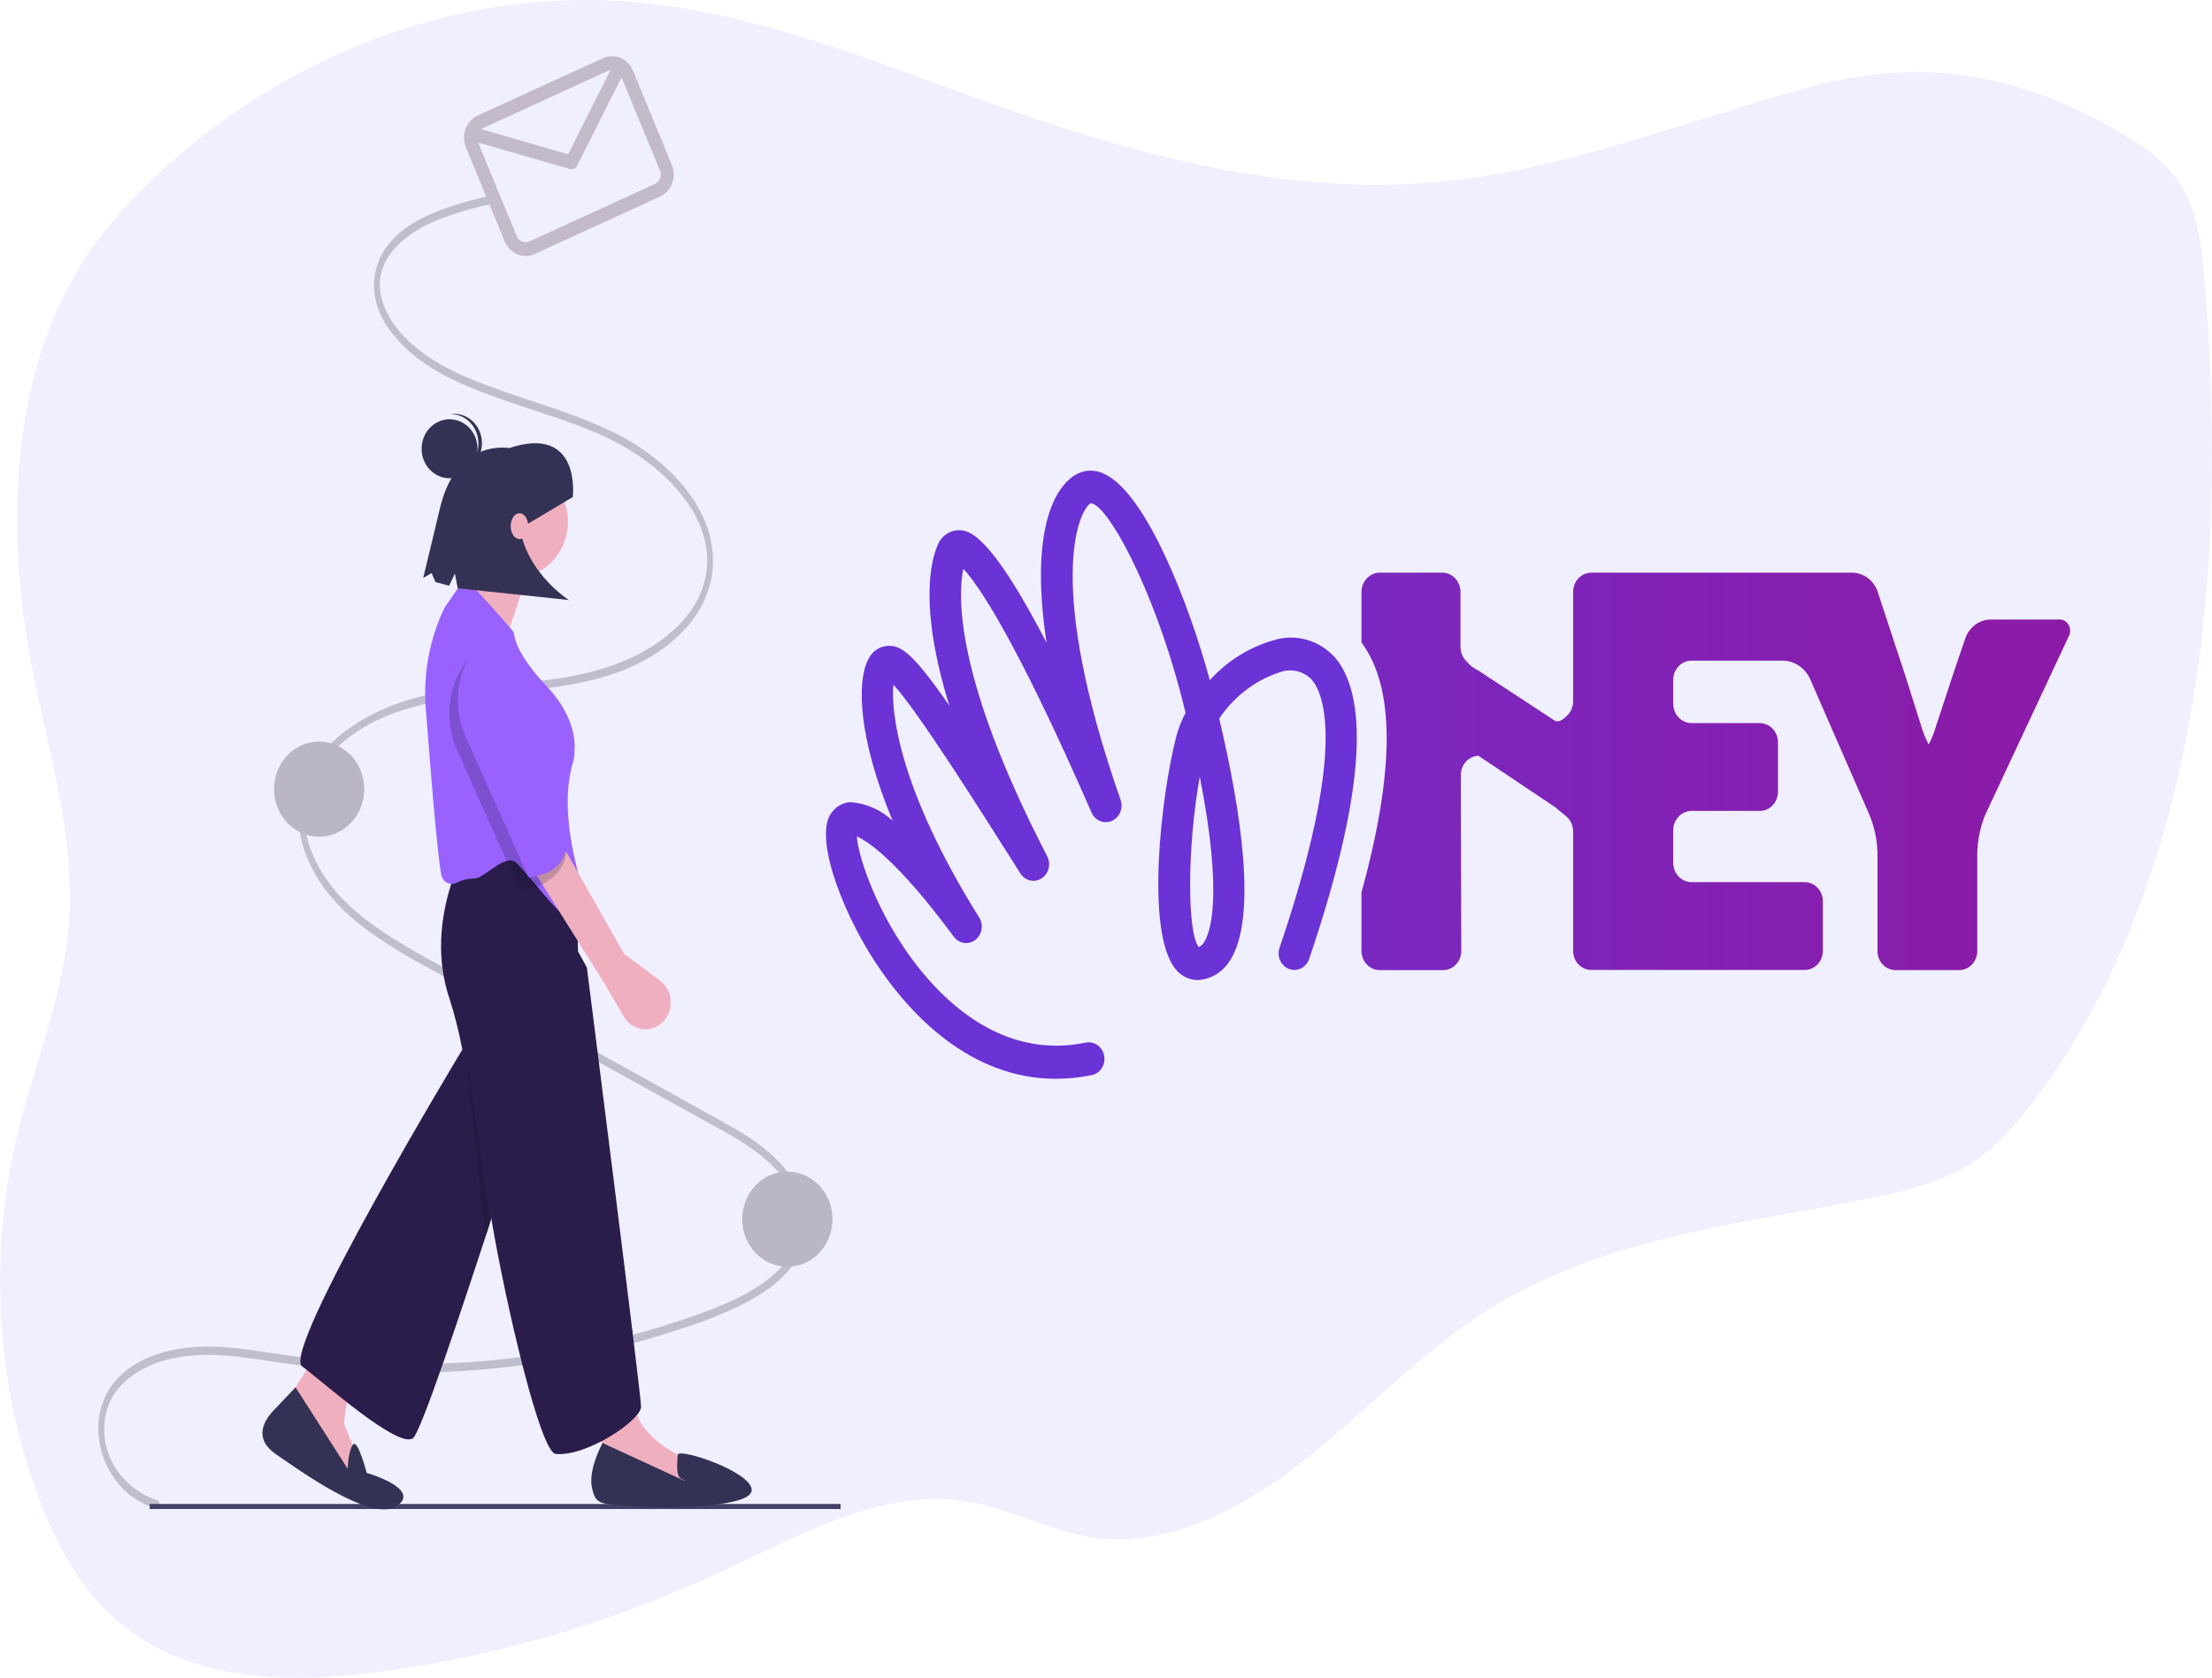<svg width="315" height="239" viewBox="0 0 315 239" fill="none" xmlns="http://www.w3.org/2000/svg">
<g clip-path="url(#clip0)">
<path d="M22.38 213.688C18.594 212.61 13.986 208.125 14.973 201.961C15.462 198.904 17.34 196.925 19.287 195.645C21.98 193.875 25.047 193.208 28.003 193.039C31.413 192.845 34.818 193.335 38.202 193.853C41.542 194.365 44.883 194.823 48.239 195.103C61.369 196.189 74.58 195.155 87.414 192.036C90.581 191.265 93.73 190.361 96.859 189.323C99.825 188.402 102.725 187.26 105.536 185.904C109.257 184.02 115.308 180.355 114.814 173.566C114.553 169.967 112.542 167.092 110.515 165.089C108.063 162.668 105.226 161.075 102.448 159.527C89.523 152.33 76.574 145.219 63.637 138.065C60.618 136.396 57.579 134.771 54.648 132.815C51.905 130.983 49.174 128.855 46.967 125.913C45.038 123.343 43.315 119.893 43.376 116.037C43.426 112.839 44.806 110.125 46.497 108.097C50.682 103.075 56.602 101.039 61.953 99.973C68.601 98.648 75.345 98.655 81.997 97.375C87.368 96.342 93.107 94.348 97.475 89.674C99.323 87.773 100.63 85.366 101.249 82.723C101.806 79.955 101.535 77.072 100.473 74.474C99.289 71.494 97.402 69.12 95.417 67.175C93.137 64.974 90.552 63.152 87.749 61.774C81.85 58.809 75.646 57.266 69.603 54.991C66.639 53.875 63.645 52.652 60.893 50.736C58.562 49.112 56.022 46.924 54.725 43.669C52.048 36.955 58.433 32.953 62.051 31.437C64.51 30.454 67.043 29.689 69.623 29.151C70.168 29.028 69.937 27.88 69.394 28.003C66.678 28.561 64.017 29.38 61.443 30.451C59.261 31.407 57.01 32.663 55.296 34.824C54.516 35.8 53.939 36.938 53.603 38.164C53.267 39.391 53.179 40.678 53.345 41.942C53.799 45.164 55.773 47.646 57.626 49.444C60.076 51.822 62.87 53.375 65.703 54.641C68.686 55.974 71.733 57.013 74.779 58.032C80.865 60.068 87.224 61.883 92.718 66.216C96.562 69.247 101.783 74.931 100.504 81.976C99.937 85.103 98.213 87.548 96.354 89.346C94.17 91.396 91.651 93.01 88.92 94.112C76.746 99.278 63.346 95.584 51.485 102.601C47.452 104.987 42.553 109.331 42.514 116.166C42.493 119.716 43.843 122.973 45.512 125.547C47.511 128.629 50.099 130.909 52.732 132.814C55.505 134.747 58.384 136.505 61.354 138.078C64.598 139.875 67.844 141.67 71.09 143.462L90.788 154.354L100.575 159.766C103.562 161.418 106.626 163.002 109.342 165.427C111.566 167.412 114.193 170.669 113.967 174.714C113.786 177.926 111.763 180.244 109.914 181.793C107.519 183.8 104.83 185.098 102.154 186.176C99.067 187.42 95.929 188.452 92.786 189.38C86.346 191.278 79.775 192.634 73.132 193.436C66.506 194.241 59.831 194.503 53.166 194.221C49.799 194.078 46.436 193.794 43.08 193.369C39.619 192.93 36.174 192.253 32.705 191.952C29.567 191.681 26.399 191.744 23.308 192.617C20.728 193.346 18.002 194.646 16.043 197.181C14.6 199.117 13.877 201.543 14.011 204.002C14.143 206.455 14.973 208.81 16.392 210.76C17.833 212.751 19.858 214.185 22.152 214.837C22.692 214.991 22.924 213.843 22.381 213.688L22.38 213.688Z" fill="#C9C9C9"/>
<path d="M119.7 214.232H21.325V214.95H119.7V214.232Z" fill="#3F3D56"/>
<path d="M112.122 180.442C115.671 180.442 118.549 177.408 118.549 173.665C118.549 169.923 115.671 166.889 112.122 166.889C108.573 166.889 105.695 169.923 105.695 173.665C105.695 177.408 108.573 180.442 112.122 180.442Z" fill="#C3C0C0"/>
<path d="M45.447 119.185C48.996 119.185 51.873 116.151 51.873 112.408C51.873 108.666 48.996 105.632 45.447 105.632C41.897 105.632 39.02 108.666 39.02 112.408C39.02 116.151 41.897 119.185 45.447 119.185Z" fill="#C3C0C0"/>
<path d="M57.408 187.314C57.408 187.314 51.853 195.25 50.599 196.573C49.344 197.896 48.986 202.809 48.986 202.809L51.136 208.099L49.882 210.745L40.205 200.541L50.599 184.291L57.408 187.314Z" fill="#FFB8B8"/>
<path d="M81.063 138.753C81.063 138.753 60.955 203.358 58.805 204.87C56.654 206.382 46.064 196.893 43.018 194.626C39.971 192.359 66.01 149.222 66.01 149.222C61.889 135.05 63.859 131.761 63.859 131.761L81.063 138.753Z" fill="#231638"/>
<path d="M49.524 209.233C49.524 209.233 49.524 206.966 50.216 205.834C50.908 204.703 52.212 209.8 52.212 209.8C52.212 209.8 60.096 212.068 56.512 214.524C52.928 216.981 42.356 209.233 39.309 207.155C36.263 205.076 37.338 202.62 38.951 200.919L42.087 197.613L49.524 209.233Z" fill="#2F2E41"/>
<path d="M87.514 191.471C87.514 191.471 89.127 196.384 90.56 201.108C91.994 205.832 98.803 208.289 98.803 208.289L100.058 211.69L96.295 213.579L85.363 210.745C85.363 210.745 85.722 206.966 85.722 205.643C85.722 204.32 79.987 193.172 79.987 193.172L87.514 191.471Z" fill="#FFB8B8"/>
<path d="M73.357 82.255C77.514 82.255 80.883 78.702 80.883 74.319C80.883 69.936 77.514 66.383 73.357 66.383C69.2 66.383 65.831 69.936 65.831 74.319C65.831 78.702 69.2 82.255 73.357 82.255Z" fill="#FFB8B8"/>
<path d="M69.236 78.476C69.236 79.609 63.859 88.301 63.859 88.301L71.735 92.008L75.328 81.121L69.236 78.476Z" fill="#FFB8B8"/>
<path d="M76.403 119.857C77.882 119.849 79.305 120.453 80.366 121.538C81.427 122.624 82.043 124.105 82.08 125.663L82.317 135.54L83.572 137.808C83.572 137.808 91.29 198.499 91.29 200.388C91.29 202.278 83.626 207.489 79.146 207.111C76.93 206.924 71.96 185.454 69.989 173.7C68.585 165.332 67.216 156.226 65.84 149.503C65.381 147.08 64.779 144.688 64.039 142.343C60.096 130.816 66.906 119.857 66.906 119.857H76.403V119.857Z" fill="#231638"/>
<path d="M97.28 210.839C97.28 210.839 98.266 211.123 97.191 210.745C96.115 210.367 96.474 208.288 96.518 207.232C96.562 206.176 107.047 209.611 107.047 212.257C107.047 214.902 93.607 214.902 89.664 214.524C85.722 214.146 84.826 214.524 84.288 211.879C83.751 209.233 85.811 205.549 85.811 205.549L97.28 210.839Z" fill="#2F2E41"/>
<path d="M67.618 125.123C69.019 125.123 72.033 121.328 73.611 122.991C74.758 124.201 75.731 125.363 76.59 126.388C79.056 129.331 81.211 132.029 82.709 130.093C82.936 129.801 82.174 130.476 82.809 130.021C83.072 129.832 83.273 129.561 83.384 129.246C83.495 128.932 83.51 128.588 83.428 128.264C81.255 121.084 79.901 114.206 81.629 108.461C81.758 108.005 81.819 107.531 81.811 107.055C81.811 106.986 81.814 106.916 81.82 106.846C81.912 105.786 81.889 101.989 77.763 97.638C73.992 93.662 73.269 91.219 73.173 90.116C73.151 89.86 67.072 83.21 67.072 83.21C66.754 83.069 66.4 83.046 66.067 83.144C65.735 83.242 65.444 83.456 65.242 83.751L63.295 86.574C61.178 90.993 60.255 95.94 60.624 100.875C61.152 107.281 62.067 119.949 62.819 124.518C62.881 124.935 63.09 125.311 63.405 125.571C63.621 125.748 63.88 125.86 64.152 125.894C64.424 125.928 64.7 125.883 64.95 125.764C65.786 125.353 66.695 125.135 67.618 125.123Z" fill="#9E63FF"/>
<path d="M75.163 74.622L73.812 73.116C73.925 81.044 81.018 85.467 81.018 85.467L65.18 83.802L64.78 81.699L63.953 83.431L62.019 82.915L61.463 81.632L60.27 82.317L62.718 72.123C65.136 62.397 72.51 63.824 72.51 63.824C82.834 60.419 81.569 70.802 81.569 70.802L75.163 74.622Z" fill="#2F2E41"/>
<path opacity="0.2" d="M69.131 176.271L66.259 149.484L69.791 174.297L69.131 176.271Z" fill="black"/>
<path d="M64.019 68.125C66.219 68.125 68.001 66.245 68.001 63.925C68.001 61.606 66.219 59.726 64.019 59.726C61.82 59.726 60.037 61.606 60.037 63.925C60.037 66.245 61.82 68.125 64.019 68.125Z" fill="#2F2E41"/>
<path d="M64.652 67.328C64.734 67.327 64.817 67.33 64.901 67.324L64.909 67.323C65.963 67.25 66.946 66.739 67.642 65.902C68.338 65.065 68.69 63.97 68.621 62.859C68.553 61.748 68.068 60.712 67.275 59.977C66.481 59.243 65.443 58.871 64.39 58.943C64.306 58.949 64.224 58.962 64.142 58.973C65.155 58.97 66.13 59.374 66.87 60.103C67.61 60.833 68.058 61.832 68.123 62.898C68.188 63.963 67.865 65.015 67.22 65.838C66.575 66.661 65.656 67.194 64.652 67.328V67.328Z" fill="#2F2E41"/>
<path d="M73.975 76.786C74.662 76.786 75.22 75.963 75.22 74.948C75.22 73.934 74.662 73.111 73.975 73.111C73.288 73.111 72.731 73.934 72.731 74.948C72.731 75.963 73.288 76.786 73.975 76.786Z" fill="#FFB8B8"/>
<path d="M88.88 135.875L93.996 139.693C94.441 140.025 94.809 140.46 95.073 140.964C95.336 141.467 95.488 142.028 95.517 142.602C95.546 143.177 95.451 143.751 95.239 144.281C95.027 144.811 94.705 145.284 94.295 145.664C93.9 146.03 93.435 146.3 92.931 146.457C92.427 146.614 91.897 146.653 91.377 146.571C90.857 146.49 90.36 146.29 89.922 145.985C89.483 145.68 89.112 145.278 88.836 144.807L85.875 139.76L75.457 123.158L79.774 119.809L88.88 135.875Z" fill="#FEB8B8"/>
<path opacity="0.2" d="M80.664 120.997C80.684 123.939 77.927 126.494 74.031 126.864L65.096 106.845C64.158 104.744 63.807 102.404 64.083 100.101C64.36 97.797 65.252 95.623 66.657 93.835V93.835L75.677 105.393C75.957 110.417 77.99 115.625 80.664 120.997Z" fill="black"/>
<path d="M80.664 119.717C80.684 122.659 79.141 124.574 75.246 124.943L66.311 104.924C65.373 102.823 65.021 100.484 65.298 98.18C65.574 95.876 66.467 93.703 67.871 91.914V91.914L76.891 103.472C77.171 108.497 77.99 114.345 80.664 119.717Z" fill="#9E63FF"/>
<path d="M293.045 88.247H283.356C282.608 88.282 281.886 88.543 281.274 88.999C280.663 89.455 280.188 90.087 279.907 90.818L278.15 95.984L275.689 103.466C275.432 104.36 275.086 105.221 274.657 106.038C274.212 105.219 273.858 104.348 273.602 103.443L271.252 96.007C270.79 94.571 270.021 92.254 269.538 90.818L267.341 84.147C267.058 83.412 266.581 82.778 265.965 82.322C265.349 81.866 264.622 81.606 263.87 81.576H226.611C226.27 81.576 225.933 81.646 225.619 81.784C225.304 81.921 225.018 82.122 224.778 82.376C224.537 82.63 224.346 82.931 224.216 83.263C224.086 83.594 224.018 83.95 224.018 84.309V99.899C224.018 100.63 223.743 101.331 223.253 101.848C222.762 102.365 222 103 221.404 102.656L210.5 95.5C209.5 95 209.242 94.626 208.753 94.111C208.264 93.595 207.987 92.897 207.981 92.168V84.309C207.982 83.604 207.724 82.925 207.261 82.416C206.799 81.906 206.167 81.605 205.499 81.575H196.491C195.802 81.575 195.14 81.863 194.651 82.375C194.161 82.887 193.883 83.582 193.877 84.309V91.513C198.666 97.953 198.666 109.675 193.877 127.141V135.457C193.883 136.184 194.161 136.879 194.651 137.391C195.14 137.903 195.802 138.191 196.491 138.191H205.499C205.839 138.191 206.176 138.12 206.491 137.983C206.805 137.845 207.091 137.644 207.332 137.39C207.572 137.136 207.763 136.835 207.894 136.503C208.024 136.172 208.091 135.816 208.091 135.457L208.027 110.409C208.026 109.698 208.287 109.014 208.753 108.5C209.22 107.986 209.857 107.683 210.531 107.653L221.5 115C222 115.5 222.753 115.973 223.244 116.482C223.734 116.99 224.013 117.683 224.018 118.408L224.018 118.431V135.434C224.018 136.159 224.292 136.854 224.778 137.367C225.264 137.879 225.923 138.167 226.611 138.167H256.994C257.681 138.167 258.341 137.879 258.827 137.367C259.313 136.854 259.586 136.159 259.586 135.434V128.392C259.586 127.667 259.313 126.972 258.827 126.459C258.341 125.946 257.681 125.658 256.994 125.658H240.869C240.179 125.652 239.52 125.359 239.034 124.843C238.549 124.327 238.276 123.629 238.276 122.902V118.269C238.276 117.542 238.549 116.844 239.034 116.328C239.52 115.811 240.179 115.518 240.869 115.512H250.601C251.288 115.512 251.948 115.224 252.434 114.711C252.92 114.199 253.193 113.504 253.193 112.779V105.737C253.193 105.012 252.92 104.316 252.434 103.804C251.948 103.291 251.288 103.003 250.601 103.003H240.869C240.179 102.997 239.52 102.704 239.034 102.188C238.549 101.671 238.276 100.974 238.276 100.246V96.864C238.27 96.139 238.538 95.442 239.02 94.925C239.502 94.408 240.159 94.114 240.847 94.108L240.869 94.108H254.05C254.815 94.151 255.557 94.405 256.2 94.844C256.844 95.282 257.367 95.891 257.719 96.609L266.265 116.184C266.935 117.842 267.307 119.617 267.363 121.419V135.457C267.363 136.182 267.636 136.877 268.122 137.39C268.608 137.903 269.268 138.191 269.955 138.191H278.963C279.65 138.197 280.312 137.915 280.802 137.406C281.292 136.898 281.571 136.205 281.577 135.48L281.577 135.457V121.419C281.636 119.62 282.001 117.847 282.653 116.184L294.561 90.726C294.719 90.464 294.803 90.159 294.803 89.849C294.802 89.538 294.717 89.234 294.557 88.973C294.398 88.712 294.17 88.505 293.902 88.376C293.634 88.247 293.336 88.202 293.045 88.247Z" fill="url(#paint0_linear)"/>
<path d="M181.333 91.212C177.881 92.198 174.751 94.16 172.282 96.887C169.404 86.231 163.209 70.109 157.167 67.468C156.529 67.155 155.828 67.008 155.125 67.041C154.421 67.073 153.735 67.283 153.125 67.653C149.346 69.97 146.886 77.429 149.039 91.559C140.734 75.529 137.835 75.552 136.495 75.529C135.851 75.539 135.224 75.748 134.693 76.131C134.161 76.515 133.749 77.055 133.507 77.684C132.606 79.792 130.805 86.371 135.198 100.524C129.904 92.88 128.278 91.907 126.411 92C125.813 92.037 125.236 92.244 124.741 92.599C124.246 92.953 123.851 93.443 123.599 94.015C122.017 97.165 122.193 105.088 127.114 116.902C125.428 115.334 123.294 114.404 121.05 114.261C120.446 114.306 119.862 114.509 119.352 114.853C118.841 115.197 118.421 115.671 118.129 116.23C116.129 120.099 120.325 130.963 125.51 138.33C129.706 144.376 138.12 153.665 150.335 153.665C152.045 153.662 153.751 153.491 155.432 153.155C156.016 153.046 156.535 152.697 156.876 152.184C157.216 151.671 157.349 151.037 157.246 150.421C157.143 149.804 156.812 149.257 156.326 148.897C155.84 148.538 155.238 148.398 154.654 148.506C154.628 148.511 154.601 148.516 154.575 148.522C144.425 150.607 136.78 144.723 132.145 139.441C125.224 131.542 122.193 122.045 122.017 119.149C123.467 119.774 127.641 122.369 135.77 133.349C136.113 133.856 136.634 134.198 137.217 134.3C137.8 134.402 138.397 134.256 138.878 133.893C139.359 133.531 139.683 132.982 139.78 132.367C139.877 131.753 139.738 131.122 139.394 130.616C127.971 112.338 126.85 101.266 127.224 97.536C130.585 101.15 138.977 114.4 145.304 124.407C145.622 124.914 146.114 125.272 146.676 125.406C147.239 125.54 147.828 125.439 148.322 125.125C148.816 124.811 149.175 124.308 149.325 123.721C149.475 123.134 149.404 122.508 149.127 121.975C135.945 96.494 136.407 84.911 137.176 81.019C139.153 83.127 144.403 90.471 155.454 115.767C155.7 116.314 156.137 116.739 156.672 116.957C157.208 117.174 157.803 117.165 158.333 116.933C158.863 116.701 159.289 116.263 159.522 115.71C159.754 115.157 159.777 114.53 159.584 113.96C148.863 83.266 153.52 72.865 155.3 71.684C157.607 71.684 164.087 83.405 168.13 98.764C168.371 99.713 168.613 100.64 168.833 101.544C168.266 102.594 167.823 103.715 167.515 104.879C165.318 113.381 163.121 132.677 167.361 137.982C167.783 138.538 168.328 138.975 168.949 139.253C169.571 139.532 170.247 139.645 170.92 139.58C171.771 139.483 172.591 139.187 173.32 138.714C174.05 138.241 174.671 137.604 175.138 136.847C179.07 130.801 176.763 115.628 173.622 102.354C175.762 99.163 178.857 96.821 182.409 95.706C183.169 95.454 183.978 95.425 184.752 95.621C185.526 95.817 186.235 96.23 186.803 96.818C188.605 98.949 191.746 106.918 182.212 135.017C182.114 135.309 182.071 135.619 182.086 135.928C182.102 136.237 182.175 136.54 182.301 136.82C182.557 137.385 183.014 137.819 183.574 138.028C184.133 138.237 184.748 138.203 185.284 137.934C185.819 137.665 186.232 137.182 186.43 136.592C194.031 114.192 195.217 99.76 190.142 93.691C189.038 92.454 187.629 91.567 186.072 91.129C184.516 90.691 182.875 90.72 181.333 91.212ZM171.447 134.229C171.283 134.541 171.017 134.779 170.7 134.901C169.052 132.839 169.052 120.632 170.854 110.624C174.259 127.928 172.282 133.002 171.447 134.229Z" fill="url(#paint1_linear)"/>
<path d="M85.868 8.284L68.023 16.463C67.235 16.826 66.615 17.503 66.3 18.346C65.985 19.19 66 20.131 66.342 20.963L71.883 34.403C72.227 35.234 72.869 35.887 73.669 36.219C74.469 36.552 75.361 36.536 76.15 36.175L93.994 27.996C94.783 27.633 95.402 26.956 95.717 26.113C96.032 25.269 96.017 24.328 95.676 23.496L90.135 10.056C89.791 9.225 89.149 8.572 88.349 8.24C87.549 7.907 86.656 7.923 85.868 8.284V8.284ZM86.606 10.076C86.713 10.027 86.825 9.993 86.94 9.974L80.907 21.977L68.516 18.401C68.593 18.344 68.675 18.295 68.762 18.255L86.606 10.076ZM93.256 26.204L75.411 34.383C75.073 34.538 74.691 34.545 74.348 34.402C74.005 34.26 73.73 33.98 73.582 33.624L68.091 20.304L81.134 24.068C81.337 24.126 81.553 24.11 81.746 24.022C81.939 23.934 82.098 23.779 82.197 23.583L88.511 11.021L93.976 24.275C94.123 24.632 94.129 25.035 93.994 25.396C93.859 25.758 93.593 26.048 93.256 26.204H93.256Z" fill="#CDC4C4"/>
</g>
<path opacity="0.1" d="M312.597 97.832C312.54 98.207 312.483 98.581 312.42 98.956C310.385 111.705 307.064 123.996 302.124 135.282C301.962 135.656 301.797 136.03 301.629 136.405C298.46 143.521 294.567 150.208 290.029 156.335C287.568 159.641 284.886 162.779 281.696 165.046C277.225 168.221 271.998 169.512 266.861 170.568C261.522 171.668 256.115 172.574 250.72 173.577C248.808 173.924 246.907 174.289 245.019 174.67C239.807 175.719 234.633 176.933 229.583 178.541C223.339 180.546 217.281 183.13 211.579 186.791C211.123 187.08 210.672 187.378 210.226 187.683C209.779 187.984 209.326 188.292 208.891 188.606C208.456 188.92 208.018 189.231 207.585 189.548L206.919 190.05C206.7 190.21 206.484 190.384 206.268 190.545C205.626 191.033 204.993 191.547 204.36 192.042L204.336 192.062C203.919 192.397 203.505 192.731 203.09 193.065C200.753 194.994 198.466 197.013 196.189 199.039L194.752 200.319C194.009 200.974 193.267 201.628 192.525 202.281C192.09 202.666 191.649 203.047 191.211 203.428C190.893 203.705 190.578 203.983 190.254 204.257C188.63 205.651 186.986 207.015 185.309 208.318C184.909 208.629 184.504 208.94 184.108 209.244C180.751 211.803 177.179 213.995 173.444 215.789L173.396 215.813C171.556 216.686 169.663 217.414 167.731 217.989C166.623 218.323 165.516 218.587 164.394 218.795C161.404 219.371 158.353 219.429 155.347 218.968C149.439 218.036 143.902 214.957 138.009 213.927C125.85 211.825 114.043 218.607 102.601 223.932C99.8 225.238 96.969 226.464 94.106 227.609C92.21 228.372 90.304 229.097 88.39 229.786C76.727 233.988 64.709 236.852 52.523 238.333C47.548 238.938 42.36 239.226 37.295 238.791C35.382 238.635 33.478 238.359 31.593 237.965C25.181 236.628 19.195 233.79 14.373 228.606C10.367 224.364 7.54 218.818 5.385 213.032C4.519 210.707 3.756 208.329 3.096 205.898C2.058 202.088 1.279 198.196 0.764 194.255C0.647 193.366 0.542 192.473 0.464 191.581C0.308 190.05 0.192 188.512 0.116 186.968C-0.304 178.76 0.416 170.529 2.25 162.565C4.293 153.744 7.702 145.297 9.202 136.391C9.265 136.017 9.322 135.643 9.379 135.268C9.579 133.931 9.731 132.569 9.835 131.183C10.592 120.293 7.666 109.632 5.355 98.956C5.274 98.581 5.193 98.207 5.115 97.832C4.865 96.649 4.628 95.465 4.404 94.279C2.265 82.987 1.68 70.903 3.579 59.634C3.639 59.26 3.708 58.882 3.777 58.511C5.058 51.531 7.321 44.892 10.787 38.979C14.342 32.909 19.012 27.858 23.99 23.418C26.42 21.257 28.934 19.234 31.53 17.351C33.397 16.001 35.297 14.723 37.232 13.517C52.862 3.823 70.695 -0.914 88.327 0.146C89.261 0.199 90.193 0.271 91.124 0.36C92.1 0.453 93.073 0.565 94.043 0.694C105.395 2.155 116.44 5.775 127.42 9.736C131.098 11.073 134.768 12.411 138.438 13.748C140.07 14.341 141.702 14.925 143.332 15.503C151.329 18.314 159.458 20.851 167.662 22.763C169.564 23.209 171.464 23.616 173.363 23.983C179.963 25.3 186.642 26.067 193.344 26.276C195.945 26.348 198.545 26.318 201.146 26.186C202.46 26.119 203.776 26.021 205.092 25.892C218.688 24.595 231.798 20.246 244.962 16.161C246.864 15.57 248.77 14.981 250.663 14.413C253.166 13.664 255.671 12.939 258.186 12.27C273.843 8.082 287.796 10.489 302.353 19.126C305.653 21.088 308.954 23.455 310.994 27.119C313.035 30.783 313.53 35.319 313.908 39.684C314.442 45.895 314.808 52.193 314.925 58.518C314.925 58.892 314.925 59.267 314.946 59.641C315.21 72.447 314.511 85.35 312.597 97.832Z" fill="#6C63FF"/>
<defs>
<linearGradient id="paint0_linear" x1="113.441" y1="109.876" x2="298.134" y2="109.876" gradientUnits="userSpaceOnUse">
<stop stop-color="#6B2DD0"/>
<stop offset="0.99" stop-color="#91139C"/>
</linearGradient>
<linearGradient id="paint1_linear" x1="42344.4" y1="-2.87325e+06" x2="88331.6" y2="-2.87325e+06" gradientUnits="userSpaceOnUse">
<stop stop-color="#6B2DD0"/>
<stop offset="0.99" stop-color="#9C138E"/>
</linearGradient>
<clipPath id="clip0">
<rect width="283" height="207" fill="white" transform="translate(14 8)"/>
</clipPath>
</defs>
</svg>
